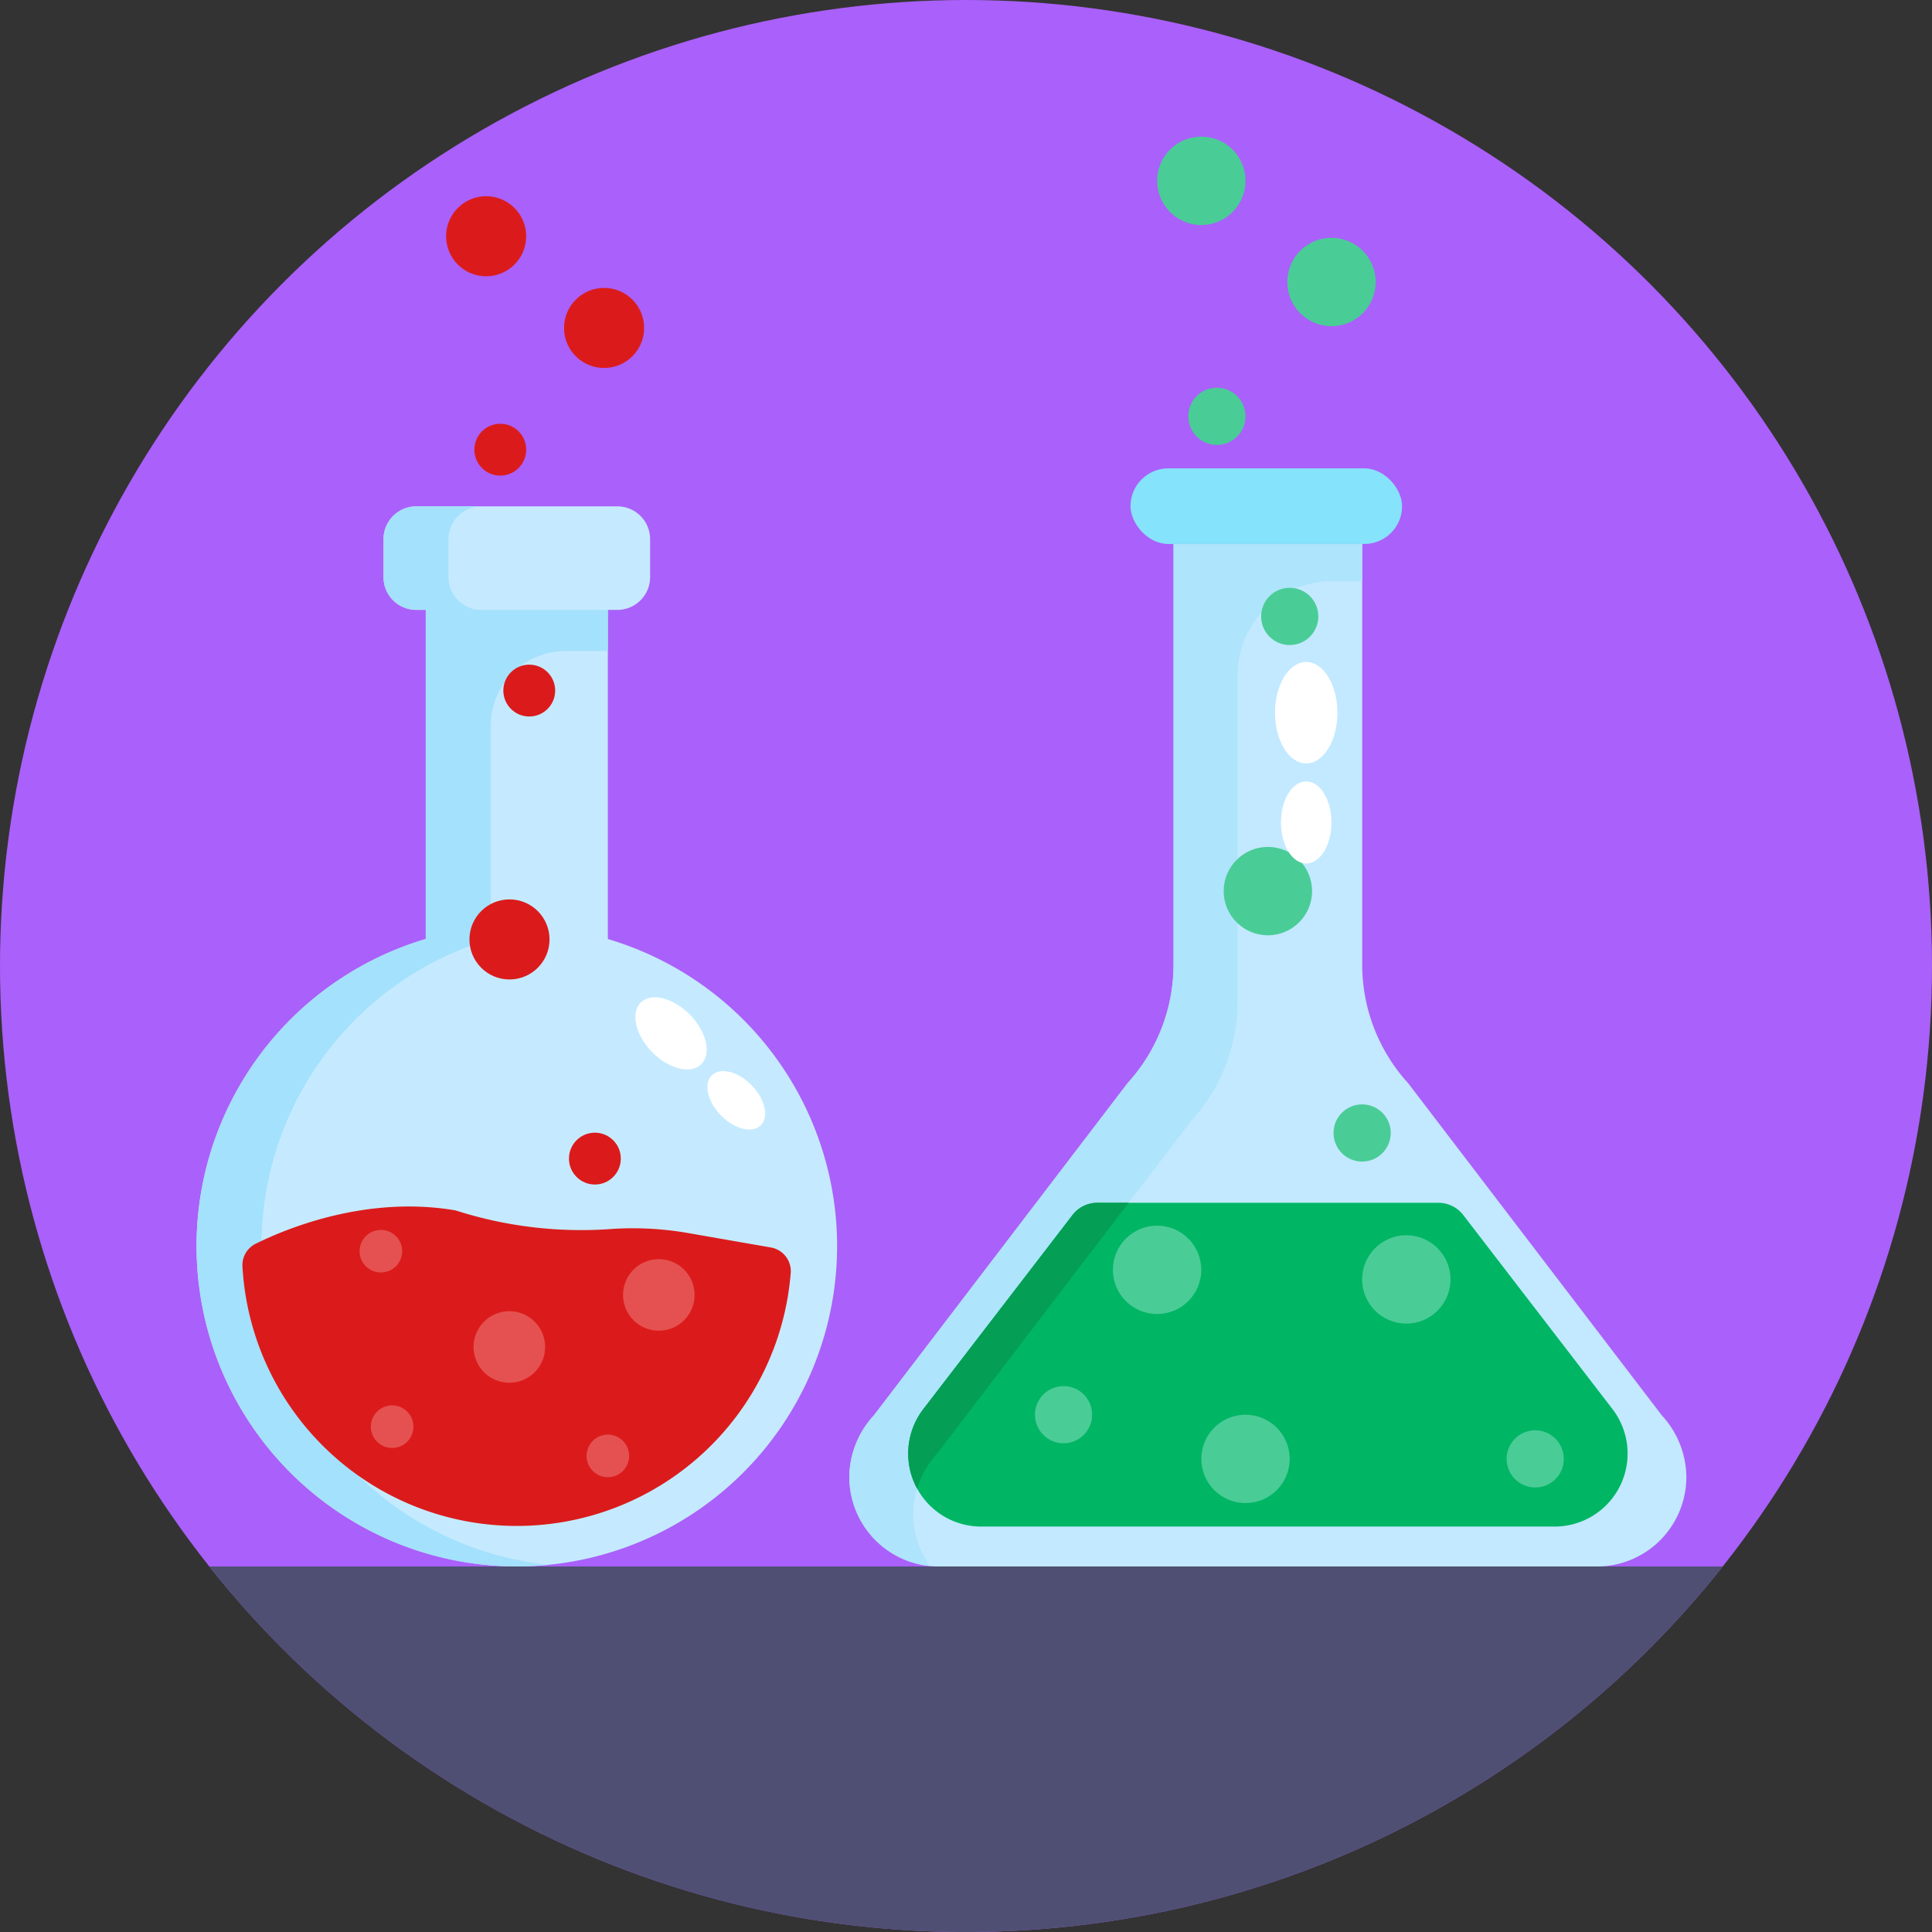 <svg height="512" viewBox="0 0 512 512" width="512" xmlns="http://www.w3.org/2000/svg"><rect x="0" y="0" width="512" height="512" fill="#333333" stroke="none"/><g id="BULINE"><circle cx="256" cy="256" fill="#aa60fa" r="256"/></g><g id="Icons"><path d="m161.09 248.85v-87.22h2.51a8.69 8.69 0 0 0 8.69-8.69v-10.06a8.69 8.69 0 0 0 -8.69-8.69h-53.28a8.69 8.69 0 0 0 -8.69 8.69v10.06a8.69 8.69 0 0 0 8.69 8.69h2.51v87.22a84.88 84.88 0 1 0 48.26 0z" fill="#c5eaff"/><path d="m130.06 248.84v-56.51a19.79 19.79 0 0 1 19.79-19.79h11.24v-10.91h-33.53a8.69 8.69 0 0 1 -8.7-8.69v-10.06a8.7 8.7 0 0 1 8.7-8.69h-17.24a8.7 8.7 0 0 0 -8.69 8.7v10.05a8.68 8.68 0 0 0 8.68 8.68h2.52v87.21a84.91 84.91 0 0 0 32.75 165.87 84.9 84.9 0 0 1 -15.52-165.86z" fill="#a4e1fc"/><path d="m204.26 330.59a6.37 6.37 0 0 1 5.29 6.75 72.82 72.82 0 0 1 -145.3-1.75 6.33 6.33 0 0 1 3.54-6c8.25-4.08 29.46-12.85 52.94-8.82a108.91 108.91 0 0 0 40.23 5 85.7 85.7 0 0 1 21 .93z" fill="#db1b1b"/><circle cx="174.59" cy="343.17" fill="#e55151" r="9.48"/><circle cx="134.98" cy="356.96" fill="#e55151" r="9.48"/><circle cx="100.94" cy="331.58" fill="#e55151" r="5.64"/><circle cx="103.92" cy="378.08" fill="#e55151" r="5.64"/><circle cx="161.09" cy="385.83" fill="#e55151" r="5.64"/><ellipse cx="177.88" cy="273.7" fill="#fff" rx="7.04" ry="11.45" transform="matrix(.716 -.698 .698 .716 -140.58 202.05)"/><ellipse cx="195.18" cy="291.43" fill="#fff" rx="5.7" ry="9.27" transform="matrix(.716 -.698 .698 .716 -148.05 219.17)"/><circle cx="160.09" cy="86.91" fill="#db1b1b" r="10.61"/><circle cx="128.83" cy="62.61" fill="#db1b1b" r="10.61"/><circle cx="132.58" cy="119.17" fill="#db1b1b" r="6.87"/><circle cx="135.02" cy="248.96" fill="#db1b1b" r="10.61"/><circle cx="157.65" cy="307.04" fill="#db1b1b" r="6.87"/><circle cx="140.26" cy="183.01" fill="#db1b1b" r="6.87"/><path d="m440.37 375.05-67.2-88a46.67 46.67 0 0 1 -12.17-31.43v-111.45h-50v111.45a46.67 46.67 0 0 1 -12.19 31.44l-67.2 88a24.36 24.36 0 0 0 -6.52 15.63 23.72 23.72 0 0 0 23.71 24.45h174.37a23.72 23.72 0 0 0 23.72-24.45 24.41 24.41 0 0 0 -6.52-15.64z" fill="#c2e9ff"/><path d="m361 144.16v9.84h-8.05a25 25 0 0 0 -25 25v86.5a46.68 46.68 0 0 1 -12.2 31.44l-67.2 88a24.46 24.46 0 0 0 -6.55 15.62 23.52 23.52 0 0 0 4.42 14.44 23.72 23.72 0 0 1 -21.31-24.33 24.36 24.36 0 0 1 6.52-15.63l67.2-88a46.63 46.63 0 0 0 12.17-31.43v-111.45z" fill="#aee4fc"/><rect fill="#86e3fc" height="20.04" rx="10.02" width="71.98" x="299.59" y="124.12"/><path d="m387.78 322a8.34 8.34 0 0 0 -6.6-3.25h-90.36a8.31 8.31 0 0 0 -6.6 3.25l-39.54 51.44a19.31 19.31 0 0 0 -4 11.78 19.33 19.33 0 0 0 19.32 19.33h152a19.33 19.33 0 0 0 19.33-19.34 19.37 19.37 0 0 0 -4-11.78z" fill="#00b564"/><path d="m299.1 318.74-50.54 66.18a25.32 25.32 0 0 0 -5.51 9.58 19.37 19.37 0 0 1 1.63-21.07l39.54-51.43a8.32 8.32 0 0 1 6.6-3.25z" fill="#049e54"/><g fill="#4acc97"><circle cx="372.69" cy="339.06" r="11.71"/><circle cx="330.07" cy="386.62" r="11.71"/><circle cx="306.64" cy="336.52" r="11.71"/><circle cx="336" cy="236.15" r="11.71"/><circle cx="352.86" cy="74.73" r="11.71"/><circle cx="318.36" cy="47.92" r="11.71"/><circle cx="281.85" cy="374.91" r="7.58"/><circle cx="406.85" cy="386.62" r="7.58"/><circle cx="322.49" cy="110.33" r="7.58"/><circle cx="360.98" cy="300.25" r="7.58"/><circle cx="341.79" cy="163.36" r="7.58"/></g><ellipse cx="346.16" cy="188.87" fill="#fff" rx="8.27" ry="13.44"/><ellipse cx="346.16" cy="217.96" fill="#fff" rx="6.7" ry="10.88"/><path d="m456.54 415.13a256 256 0 0 1 -401.08 0z" fill="#4f4f74"/></g></svg>